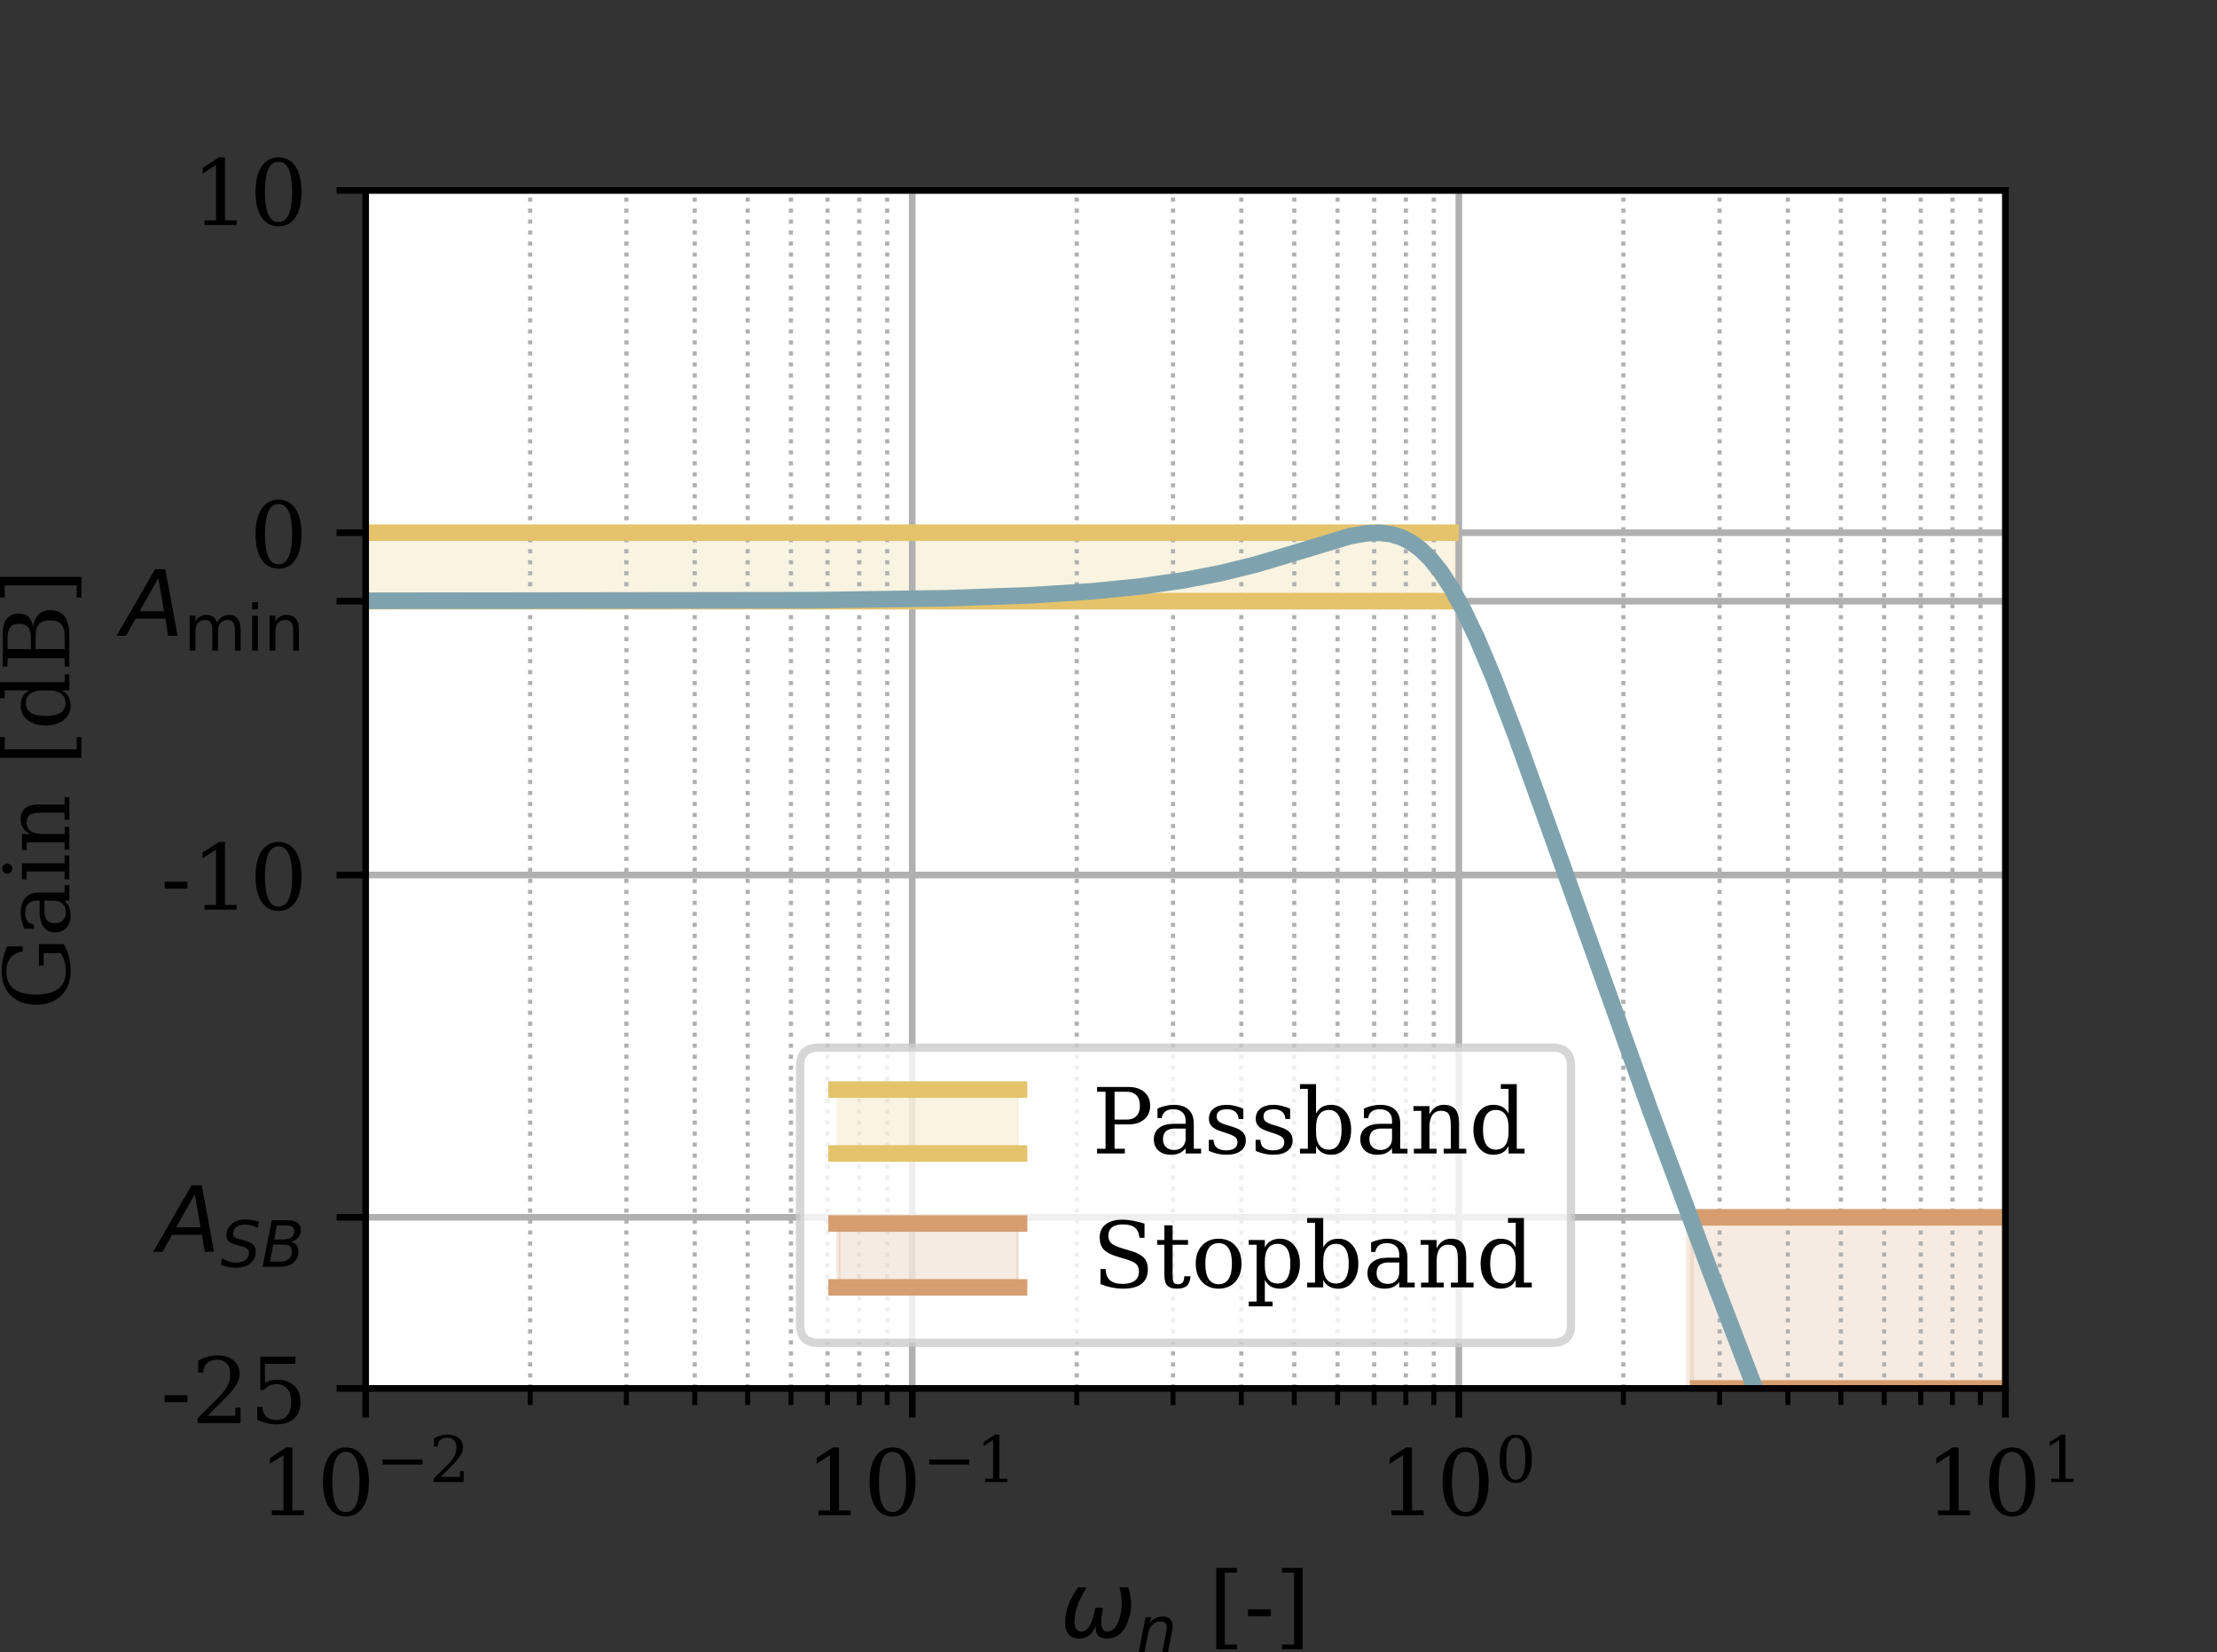 <?xml version="1.0" encoding="UTF-8" standalone="no"?>
<svg
   xmlns:dc="http://purl.org/dc/elements/1.1/"
   xmlns:cc="http://creativecommons.org/ns#"
   xmlns:rdf="http://www.w3.org/1999/02/22-rdf-syntax-ns#"
   xmlns:svg="http://www.w3.org/2000/svg"
   xmlns="http://www.w3.org/2000/svg"
   xmlns:xlink="http://www.w3.org/1999/xlink"
   xmlns:sodipodi="http://sodipodi.sourceforge.net/DTD/sodipodi-0.dtd"
   xmlns:inkscape="http://www.inkscape.org/namespaces/inkscape"
   inkscape:version="1.0 (4035a4fb49, 2020-05-01)"
   sodipodi:docname="lp_filter_2ord_cheby_bp.svg"
   id="svg609"
   width="267.314pt"
   viewBox="0 0 267.314 199.228"
   version="1.1"
   height="199.228pt">
  <rect x="0" y="0" width="267.314" height="199.228" fill="#333333" stroke="none"/>
  <sodipodi:namedview
     inkscape:current-layer="svg609"
     inkscape:window-maximized="1"
     inkscape:window-y="-8"
     inkscape:window-x="-8"
     inkscape:cy="135.10189"
     inkscape:cx="213.38865"
     inkscape:zoom="2.9839121"
     fit-margin-bottom="0"
     fit-margin-right="0"
     fit-margin-left="0"
     fit-margin-top="0"
     showgrid="false"
     id="namedview611"
     inkscape:window-height="1377"
     inkscape:window-width="2560"
     inkscape:pageshadow="2"
     inkscape:pageopacity="0"
     guidetolerance="10"
     gridtolerance="10"
     objecttolerance="10"
     borderopacity="1"
     bordercolor="#666666"
     pagecolor="#ffffff" />
  <defs
     id="defs6">
    <style
       id="style4"
       type="text/css">*{stroke-linecap:butt;stroke-linejoin:round;}</style>
    <clipPath
       id="pb7d8c29d0a-3">
      <rect
         height="144.461"
         width="197.717"
         x="31.89"
         y="22.961"
         id="rect604-9" />
    </clipPath>
    <clipPath
       id="pb7d8c29d0a-5">
      <rect
         height="144.461"
         width="197.717"
         x="31.89"
         y="22.961"
         id="rect604-95" />
    </clipPath>
  </defs>
  <path
     id="path8"
     style="fill:none"
     d="M 12.196,191.339 H 267.314 V 0 H 12.196 Z" />
  <g
     transform="translate(12.196)"
     id="patch_2">
    <path
       id="path11"
       style="fill:#ffffff"
       d="M 31.89,167.421 H 229.606 V 22.961 H 31.89 Z" />
  </g>
  <g
     transform="translate(12.196)"
     id="patch_3">
    <path
       id="path14"
       style="opacity:0.2;fill:#e5c36b;stroke:#e5c36b;stroke-linejoin:miter"
       d="M -65741.811,72.49 H 163.701 V 64.235 H -65741.811 Z"
       clip-path="url(#pb7d8c29d0a)" />
  </g>
  <g
     transform="translate(12.196)"
     id="patch_4">
    <path
       id="path17"
       style="opacity:0.2;fill:#d69e70;stroke:#d69e70;stroke-linejoin:miter"
       d="M 191.562,167.421 H 229.606 V 146.791 H 191.562 Z"
       clip-path="url(#pb7d8c29d0a)" />
  </g>
  <g
     transform="translate(12.196)"
     id="matplotlib.axis_1">
    <g
       id="xtick_1">
      <g
         id="line2d_1">
        <path
           id="path20"
           style="fill:none;stroke:#b0b0b0;stroke-width:0.8;stroke-linecap:square"
           d="M 31.89,167.421 V 22.961"
           clip-path="url(#pb7d8c29d0a)" />
      </g>
      <g
         id="line2d_2">
        <defs
           id="defs24">
          <path
             style="stroke:#000000;stroke-width:0.8"
             id="ma9f0e29d6e"
             d="M 0,0 V 3.5" />
        </defs>
        <g
           id="g28">
          <use
             height="100%"
             width="100%"
             id="use26"
             y="167.421"
             xlink:href="#ma9f0e29d6e"
             x="31.89"
             style="stroke:#000000;stroke-width:0.8" />
        </g>
      </g>
      <g
         id="text_1">
        <!-- $\mathdefault{10^{-2}}$ -->
        <g
           id="g45"
           transform="matrix(0.11,0,0,-0.11,19.02,182.78)">
          <defs
             id="defs35">
            <path
               id="DejaVuSerif-49"
               d="M 14.203,0 V 5.172 H 26.906 v 60.656 l -14.703,-9.531 v 6.406 L 29.984,74.219 H 36.719 V 5.172 H 49.422 V 0 Z" />
            <path
               id="DejaVuSerif-48"
               d="m 31.781,3.422 q 7.484,0 11.188,8.203 3.719,8.203 3.719,24.75 0,16.609 -3.719,24.812 -3.703,8.203 -11.188,8.203 -7.469,0 -11.188,-8.203 -3.703,-8.203 -3.703,-24.812 0,-16.547 3.703,-24.75 3.719,-8.203 11.188,-8.203 z m 0,-4.844 Q 19.922,-1.422 13.25,8.531 6.594,18.5 6.594,36.375 q 0,17.922 6.656,27.875 6.672,9.969 18.531,9.969 11.922,0 18.562,-9.969 6.641,-9.953 6.641,-27.875 0,-17.875 -6.641,-27.844 -6.641,-9.953 -18.562,-9.953 z" />
            <path
               id="DejaVuSerif-8722"
               d="M 10.594,35.297 H 73.188 v -7.906 H 10.594 Z" />
            <path
               id="DejaVuSerif-50"
               d="M 12.797,55.516 H 7.328 V 68.5 q 5.219,2.797 10.516,4.25 5.297,1.469 10.375,1.469 11.375,0 17.969,-5.516 6.594,-5.516 6.594,-14.984 0,-10.703 -14.938,-25.594 Q 36.672,27 36.078,26.422 L 17.672,8.016 H 48.094 V 17 H 53.812 V 0 H 6.781 v 5.328 l 22.125,22.062 q 7.328,7.328 10.453,13.453 3.125,6.125 3.125,12.875 0,7.359 -3.844,11.516 -3.828,4.156 -10.562,4.156 -6.984,0 -10.797,-3.469 -3.797,-3.469 -4.484,-10.406 z" />
          </defs>
          <use
             height="100%"
             width="100%"
             y="0"
             x="0"
             id="use37"
             xlink:href="#DejaVuSerif-49"
             transform="translate(0,0.713)" />
          <use
             height="100%"
             width="100%"
             y="0"
             x="0"
             id="use39"
             xlink:href="#DejaVuSerif-48"
             transform="translate(63.623,0.713)" />
          <use
             height="100%"
             width="100%"
             y="0"
             x="0"
             id="use41"
             xlink:href="#DejaVuSerif-8722"
             transform="matrix(0.7,0,0,0.7,128.154,37.047)" />
          <use
             height="100%"
             width="100%"
             y="0"
             x="0"
             id="use43"
             xlink:href="#DejaVuSerif-50"
             transform="matrix(0.7,0,0,0.7,186.807,37.047)" />
        </g>
      </g>
    </g>
    <g
       id="xtick_2">
      <g
         id="line2d_3">
        <path
           id="path49"
           style="fill:none;stroke:#b0b0b0;stroke-width:0.8;stroke-linecap:square"
           d="M 97.795,167.421 V 22.961"
           clip-path="url(#pb7d8c29d0a)" />
      </g>
      <g
         id="line2d_4">
        <g
           id="g54">
          <use
             height="100%"
             width="100%"
             id="use52"
             y="167.421"
             xlink:href="#ma9f0e29d6e"
             x="97.795"
             style="stroke:#000000;stroke-width:0.8" />
        </g>
      </g>
      <g
         id="text_2">
        <!-- $\mathdefault{10^{-1}}$ -->
        <g
           id="g65"
           transform="matrix(0.11,0,0,-0.11,84.925,182.78)">
          <use
             height="100%"
             width="100%"
             y="0"
             x="0"
             id="use57"
             xlink:href="#DejaVuSerif-49"
             transform="translate(0,0.713)" />
          <use
             height="100%"
             width="100%"
             y="0"
             x="0"
             id="use59"
             xlink:href="#DejaVuSerif-48"
             transform="translate(63.623,0.713)" />
          <use
             height="100%"
             width="100%"
             y="0"
             x="0"
             id="use61"
             xlink:href="#DejaVuSerif-8722"
             transform="matrix(0.7,0,0,0.7,128.154,37.047)" />
          <use
             height="100%"
             width="100%"
             y="0"
             x="0"
             id="use63"
             xlink:href="#DejaVuSerif-49"
             transform="matrix(0.7,0,0,0.7,186.807,37.047)" />
        </g>
      </g>
    </g>
    <g
       id="xtick_3">
      <g
         id="line2d_5">
        <path
           id="path69"
           style="fill:none;stroke:#b0b0b0;stroke-width:0.8;stroke-linecap:square"
           d="M 163.701,167.421 V 22.961"
           clip-path="url(#pb7d8c29d0a)" />
      </g>
      <g
         id="line2d_6">
        <g
           id="g74">
          <use
             height="100%"
             width="100%"
             id="use72"
             y="167.421"
             xlink:href="#ma9f0e29d6e"
             x="163.701"
             style="stroke:#000000;stroke-width:0.8" />
        </g>
      </g>
      <g
         id="text_3">
        <!-- $\mathdefault{10^{0}}$ -->
        <g
           id="g83"
           transform="matrix(0.11,0,0,-0.11,154.021,182.78)">
          <use
             height="100%"
             width="100%"
             y="0"
             x="0"
             id="use77"
             xlink:href="#DejaVuSerif-49"
             transform="translate(0,0.713)" />
          <use
             height="100%"
             width="100%"
             y="0"
             x="0"
             id="use79"
             xlink:href="#DejaVuSerif-48"
             transform="translate(63.623,0.713)" />
          <use
             height="100%"
             width="100%"
             y="0"
             x="0"
             id="use81"
             xlink:href="#DejaVuSerif-48"
             transform="matrix(0.7,0,0,0.7,128.154,37.047)" />
        </g>
      </g>
    </g>
    <g
       id="xtick_4">
      <g
         id="line2d_7">
        <path
           id="path87"
           style="fill:none;stroke:#b0b0b0;stroke-width:0.8;stroke-linecap:square"
           d="M 229.606,167.421 V 22.961"
           clip-path="url(#pb7d8c29d0a)" />
      </g>
      <g
         id="line2d_8">
        <g
           id="g92">
          <use
             height="100%"
             width="100%"
             id="use90"
             y="167.421"
             xlink:href="#ma9f0e29d6e"
             x="229.606"
             style="stroke:#000000;stroke-width:0.8" />
        </g>
      </g>
      <g
         id="text_4">
        <!-- $\mathdefault{10^{1}}$ -->
        <g
           id="g101"
           transform="matrix(0.11,0,0,-0.11,219.926,182.78)">
          <use
             height="100%"
             width="100%"
             y="0"
             x="0"
             id="use95"
             xlink:href="#DejaVuSerif-49"
             transform="translate(0,0.713)" />
          <use
             height="100%"
             width="100%"
             y="0"
             x="0"
             id="use97"
             xlink:href="#DejaVuSerif-48"
             transform="translate(63.623,0.713)" />
          <use
             height="100%"
             width="100%"
             y="0"
             x="0"
             id="use99"
             xlink:href="#DejaVuSerif-49"
             transform="matrix(0.7,0,0,0.7,128.154,37.047)" />
        </g>
      </g>
    </g>
    <g
       id="xtick_5">
      <g
         id="line2d_9">
        <path
           id="path105"
           style="fill:none;stroke:#b0b0b0;stroke-width:0.5;stroke-dasharray:0.5, 0.825;stroke-dashoffset:0"
           d="M 51.729,167.421 V 22.961"
           clip-path="url(#pb7d8c29d0a)" />
      </g>
      <g
         id="line2d_10">
        <defs
           id="defs109">
          <path
             style="stroke:#000000;stroke-width:0.6"
             id="mb8c684e6d5"
             d="M 0,0 V 2" />
        </defs>
        <g
           id="g113">
          <use
             height="100%"
             width="100%"
             id="use111"
             y="167.421"
             xlink:href="#mb8c684e6d5"
             x="51.729"
             style="stroke:#000000;stroke-width:0.6" />
        </g>
      </g>
    </g>
    <g
       id="xtick_6">
      <g
         id="line2d_11">
        <path
           id="path117"
           style="fill:none;stroke:#b0b0b0;stroke-width:0.5;stroke-dasharray:0.5, 0.825;stroke-dashoffset:0"
           d="M 63.335,167.421 V 22.961"
           clip-path="url(#pb7d8c29d0a)" />
      </g>
      <g
         id="line2d_12">
        <g
           id="g122">
          <use
             height="100%"
             width="100%"
             id="use120"
             y="167.421"
             xlink:href="#mb8c684e6d5"
             x="63.335"
             style="stroke:#000000;stroke-width:0.6" />
        </g>
      </g>
    </g>
    <g
       id="xtick_7">
      <g
         id="line2d_13">
        <path
           id="path126"
           style="fill:none;stroke:#b0b0b0;stroke-width:0.5;stroke-dasharray:0.5, 0.825;stroke-dashoffset:0"
           d="M 71.569,167.421 V 22.961"
           clip-path="url(#pb7d8c29d0a)" />
      </g>
      <g
         id="line2d_14">
        <g
           id="g131">
          <use
             height="100%"
             width="100%"
             id="use129"
             y="167.421"
             xlink:href="#mb8c684e6d5"
             x="71.569"
             style="stroke:#000000;stroke-width:0.6" />
        </g>
      </g>
    </g>
    <g
       id="xtick_8">
      <g
         id="line2d_15">
        <path
           id="path135"
           style="fill:none;stroke:#b0b0b0;stroke-width:0.5;stroke-dasharray:0.5, 0.825;stroke-dashoffset:0"
           d="M 77.956,167.421 V 22.961"
           clip-path="url(#pb7d8c29d0a)" />
      </g>
      <g
         id="line2d_16">
        <g
           id="g140">
          <use
             height="100%"
             width="100%"
             id="use138"
             y="167.421"
             xlink:href="#mb8c684e6d5"
             x="77.956"
             style="stroke:#000000;stroke-width:0.6" />
        </g>
      </g>
    </g>
    <g
       id="xtick_9">
      <g
         id="line2d_17">
        <path
           id="path144"
           style="fill:none;stroke:#b0b0b0;stroke-width:0.5;stroke-dasharray:0.5, 0.825;stroke-dashoffset:0"
           d="M 83.174,167.421 V 22.961"
           clip-path="url(#pb7d8c29d0a)" />
      </g>
      <g
         id="line2d_18">
        <g
           id="g149">
          <use
             height="100%"
             width="100%"
             id="use147"
             y="167.421"
             xlink:href="#mb8c684e6d5"
             x="83.174"
             style="stroke:#000000;stroke-width:0.6" />
        </g>
      </g>
    </g>
    <g
       id="xtick_10">
      <g
         id="line2d_19">
        <path
           id="path153"
           style="fill:none;stroke:#b0b0b0;stroke-width:0.5;stroke-dasharray:0.5, 0.825;stroke-dashoffset:0"
           d="M 87.586,167.421 V 22.961"
           clip-path="url(#pb7d8c29d0a)" />
      </g>
      <g
         id="line2d_20">
        <g
           id="g158">
          <use
             height="100%"
             width="100%"
             id="use156"
             y="167.421"
             xlink:href="#mb8c684e6d5"
             x="87.586"
             style="stroke:#000000;stroke-width:0.6" />
        </g>
      </g>
    </g>
    <g
       id="xtick_11">
      <g
         id="line2d_21">
        <path
           id="path162"
           style="fill:none;stroke:#b0b0b0;stroke-width:0.5;stroke-dasharray:0.5, 0.825;stroke-dashoffset:0"
           d="M 91.408,167.421 V 22.961"
           clip-path="url(#pb7d8c29d0a)" />
      </g>
      <g
         id="line2d_22">
        <g
           id="g167">
          <use
             height="100%"
             width="100%"
             id="use165"
             y="167.421"
             xlink:href="#mb8c684e6d5"
             x="91.408"
             style="stroke:#000000;stroke-width:0.6" />
        </g>
      </g>
    </g>
    <g
       id="xtick_12">
      <g
         id="line2d_23">
        <path
           id="path171"
           style="fill:none;stroke:#b0b0b0;stroke-width:0.5;stroke-dasharray:0.5, 0.825;stroke-dashoffset:0"
           d="M 94.78,167.421 V 22.961"
           clip-path="url(#pb7d8c29d0a)" />
      </g>
      <g
         id="line2d_24">
        <g
           id="g176">
          <use
             height="100%"
             width="100%"
             id="use174"
             y="167.421"
             xlink:href="#mb8c684e6d5"
             x="94.78"
             style="stroke:#000000;stroke-width:0.6" />
        </g>
      </g>
    </g>
    <g
       id="xtick_13">
      <g
         id="line2d_25">
        <path
           id="path180"
           style="fill:none;stroke:#b0b0b0;stroke-width:0.5;stroke-dasharray:0.5, 0.825;stroke-dashoffset:0"
           d="M 117.635,167.421 V 22.961"
           clip-path="url(#pb7d8c29d0a)" />
      </g>
      <g
         id="line2d_26">
        <g
           id="g185">
          <use
             height="100%"
             width="100%"
             id="use183"
             y="167.421"
             xlink:href="#mb8c684e6d5"
             x="117.635"
             style="stroke:#000000;stroke-width:0.6" />
        </g>
      </g>
    </g>
    <g
       id="xtick_14">
      <g
         id="line2d_27">
        <path
           id="path189"
           style="fill:none;stroke:#b0b0b0;stroke-width:0.5;stroke-dasharray:0.5, 0.825;stroke-dashoffset:0"
           d="M 129.24,167.421 V 22.961"
           clip-path="url(#pb7d8c29d0a)" />
      </g>
      <g
         id="line2d_28">
        <g
           id="g194">
          <use
             height="100%"
             width="100%"
             id="use192"
             y="167.421"
             xlink:href="#mb8c684e6d5"
             x="129.24"
             style="stroke:#000000;stroke-width:0.6" />
        </g>
      </g>
    </g>
    <g
       id="xtick_15">
      <g
         id="line2d_29">
        <path
           id="path198"
           style="fill:none;stroke:#b0b0b0;stroke-width:0.5;stroke-dasharray:0.5, 0.825;stroke-dashoffset:0"
           d="M 137.474,167.421 V 22.961"
           clip-path="url(#pb7d8c29d0a)" />
      </g>
      <g
         id="line2d_30">
        <g
           id="g203">
          <use
             height="100%"
             width="100%"
             id="use201"
             y="167.421"
             xlink:href="#mb8c684e6d5"
             x="137.474"
             style="stroke:#000000;stroke-width:0.6" />
        </g>
      </g>
    </g>
    <g
       id="xtick_16">
      <g
         id="line2d_31">
        <path
           id="path207"
           style="fill:none;stroke:#b0b0b0;stroke-width:0.5;stroke-dasharray:0.5, 0.825;stroke-dashoffset:0"
           d="M 143.861,167.421 V 22.961"
           clip-path="url(#pb7d8c29d0a)" />
      </g>
      <g
         id="line2d_32">
        <g
           id="g212">
          <use
             height="100%"
             width="100%"
             id="use210"
             y="167.421"
             xlink:href="#mb8c684e6d5"
             x="143.861"
             style="stroke:#000000;stroke-width:0.6" />
        </g>
      </g>
    </g>
    <g
       id="xtick_17">
      <g
         id="line2d_33">
        <path
           id="path216"
           style="fill:none;stroke:#b0b0b0;stroke-width:0.5;stroke-dasharray:0.5, 0.825;stroke-dashoffset:0"
           d="M 149.08,167.421 V 22.961"
           clip-path="url(#pb7d8c29d0a)" />
      </g>
      <g
         id="line2d_34">
        <g
           id="g221">
          <use
             height="100%"
             width="100%"
             id="use219"
             y="167.421"
             xlink:href="#mb8c684e6d5"
             x="149.08"
             style="stroke:#000000;stroke-width:0.6" />
        </g>
      </g>
    </g>
    <g
       id="xtick_18">
      <g
         id="line2d_35">
        <path
           id="path225"
           style="fill:none;stroke:#b0b0b0;stroke-width:0.5;stroke-dasharray:0.5, 0.825;stroke-dashoffset:0"
           d="M 153.492,167.421 V 22.961"
           clip-path="url(#pb7d8c29d0a)" />
      </g>
      <g
         id="line2d_36">
        <g
           id="g230">
          <use
             height="100%"
             width="100%"
             id="use228"
             y="167.421"
             xlink:href="#mb8c684e6d5"
             x="153.492"
             style="stroke:#000000;stroke-width:0.6" />
        </g>
      </g>
    </g>
    <g
       id="xtick_19">
      <g
         id="line2d_37">
        <path
           id="path234"
           style="fill:none;stroke:#b0b0b0;stroke-width:0.5;stroke-dasharray:0.5, 0.825;stroke-dashoffset:0"
           d="M 157.314,167.421 V 22.961"
           clip-path="url(#pb7d8c29d0a)" />
      </g>
      <g
         id="line2d_38">
        <g
           id="g239">
          <use
             height="100%"
             width="100%"
             id="use237"
             y="167.421"
             xlink:href="#mb8c684e6d5"
             x="157.314"
             style="stroke:#000000;stroke-width:0.6" />
        </g>
      </g>
    </g>
    <g
       id="xtick_20">
      <g
         id="line2d_39">
        <path
           id="path243"
           style="fill:none;stroke:#b0b0b0;stroke-width:0.5;stroke-dasharray:0.5, 0.825;stroke-dashoffset:0"
           d="M 160.685,167.421 V 22.961"
           clip-path="url(#pb7d8c29d0a)" />
      </g>
      <g
         id="line2d_40">
        <g
           id="g248">
          <use
             height="100%"
             width="100%"
             id="use246"
             y="167.421"
             xlink:href="#mb8c684e6d5"
             x="160.685"
             style="stroke:#000000;stroke-width:0.6" />
        </g>
      </g>
    </g>
    <g
       id="xtick_21">
      <g
         id="line2d_41">
        <path
           id="path252"
           style="fill:none;stroke:#b0b0b0;stroke-width:0.5;stroke-dasharray:0.5, 0.825;stroke-dashoffset:0"
           d="M 183.54,167.421 V 22.961"
           clip-path="url(#pb7d8c29d0a)" />
      </g>
      <g
         id="line2d_42">
        <g
           id="g257">
          <use
             height="100%"
             width="100%"
             id="use255"
             y="167.421"
             xlink:href="#mb8c684e6d5"
             x="183.54"
             style="stroke:#000000;stroke-width:0.6" />
        </g>
      </g>
    </g>
    <g
       id="xtick_22">
      <g
         id="line2d_43">
        <path
           id="path261"
           style="fill:none;stroke:#b0b0b0;stroke-width:0.5;stroke-dasharray:0.5, 0.825;stroke-dashoffset:0"
           d="M 195.146,167.421 V 22.961"
           clip-path="url(#pb7d8c29d0a)" />
      </g>
      <g
         id="line2d_44">
        <g
           id="g266">
          <use
             height="100%"
             width="100%"
             id="use264"
             y="167.421"
             xlink:href="#mb8c684e6d5"
             x="195.146"
             style="stroke:#000000;stroke-width:0.6" />
        </g>
      </g>
    </g>
    <g
       id="xtick_23">
      <g
         id="line2d_45">
        <path
           id="path270"
           style="fill:none;stroke:#b0b0b0;stroke-width:0.5;stroke-dasharray:0.5, 0.825;stroke-dashoffset:0"
           d="M 203.38,167.421 V 22.961"
           clip-path="url(#pb7d8c29d0a)" />
      </g>
      <g
         id="line2d_46">
        <g
           id="g275">
          <use
             height="100%"
             width="100%"
             id="use273"
             y="167.421"
             xlink:href="#mb8c684e6d5"
             x="203.38"
             style="stroke:#000000;stroke-width:0.6" />
        </g>
      </g>
    </g>
    <g
       id="xtick_24">
      <g
         id="line2d_47">
        <path
           id="path279"
           style="fill:none;stroke:#b0b0b0;stroke-width:0.5;stroke-dasharray:0.5, 0.825;stroke-dashoffset:0"
           d="M 209.767,167.421 V 22.961"
           clip-path="url(#pb7d8c29d0a)" />
      </g>
      <g
         id="line2d_48">
        <g
           id="g284">
          <use
             height="100%"
             width="100%"
             id="use282"
             y="167.421"
             xlink:href="#mb8c684e6d5"
             x="209.767"
             style="stroke:#000000;stroke-width:0.6" />
        </g>
      </g>
    </g>
    <g
       id="xtick_25">
      <g
         id="line2d_49">
        <path
           id="path288"
           style="fill:none;stroke:#b0b0b0;stroke-width:0.5;stroke-dasharray:0.5, 0.825;stroke-dashoffset:0"
           d="M 214.985,167.421 V 22.961"
           clip-path="url(#pb7d8c29d0a)" />
      </g>
      <g
         id="line2d_50">
        <g
           id="g293">
          <use
             height="100%"
             width="100%"
             id="use291"
             y="167.421"
             xlink:href="#mb8c684e6d5"
             x="214.985"
             style="stroke:#000000;stroke-width:0.6" />
        </g>
      </g>
    </g>
    <g
       id="xtick_26">
      <g
         id="line2d_51">
        <path
           id="path297"
           style="fill:none;stroke:#b0b0b0;stroke-width:0.5;stroke-dasharray:0.5, 0.825;stroke-dashoffset:0"
           d="M 219.397,167.421 V 22.961"
           clip-path="url(#pb7d8c29d0a)" />
      </g>
      <g
         id="line2d_52">
        <g
           id="g302">
          <use
             height="100%"
             width="100%"
             id="use300"
             y="167.421"
             xlink:href="#mb8c684e6d5"
             x="219.397"
             style="stroke:#000000;stroke-width:0.6" />
        </g>
      </g>
    </g>
    <g
       id="xtick_27">
      <g
         id="line2d_53">
        <path
           id="path306"
           style="fill:none;stroke:#b0b0b0;stroke-width:0.5;stroke-dasharray:0.5, 0.825;stroke-dashoffset:0"
           d="M 223.219,167.421 V 22.961"
           clip-path="url(#pb7d8c29d0a)" />
      </g>
      <g
         id="line2d_54">
        <g
           id="g311">
          <use
             height="100%"
             width="100%"
             id="use309"
             y="167.421"
             xlink:href="#mb8c684e6d5"
             x="223.219"
             style="stroke:#000000;stroke-width:0.6" />
        </g>
      </g>
    </g>
    <g
       id="xtick_28">
      <g
         id="line2d_55">
        <path
           id="path315"
           style="fill:none;stroke:#b0b0b0;stroke-width:0.5;stroke-dasharray:0.5, 0.825;stroke-dashoffset:0"
           d="M 226.591,167.421 V 22.961"
           clip-path="url(#pb7d8c29d0a)" />
      </g>
      <g
         id="line2d_56">
        <g
           id="g320">
          <use
             height="100%"
             width="100%"
             id="use318"
             y="167.421"
             xlink:href="#mb8c684e6d5"
             x="226.591"
             style="stroke:#000000;stroke-width:0.6" />
        </g>
      </g>
    </g>
    <g
       id="text_5">
      <!-- $\omega_n$ [-] -->
      <g
         id="g344"
         transform="matrix(0.11,0,0,-0.11,115.623,197.425)">
        <defs
           id="defs330">
          <path
             id="DejaVuSans-Oblique-969"
             d="M 21.391,-1.422 Q 1.125,-1.422 6.781,27.594 8.984,39.062 19.625,54.688 h 9.672 Q 19.234,39.062 17,27.344 12.797,6.203 23.734,6.203 q 10.109,0 14.984,26.266 h 8.297 Q 41.703,6.062 51.812,6.203 q 10.891,0.094 14.984,21.141 2.25,11.719 -1.656,27.344 H 74.812 Q 79.297,39.062 77.094,27.594 71.531,-1.469 51.219,-1.422 37.938,-1.375 39.109,13.188 34.281,-1.422 21.391,-1.422 Z" />
          <path
             id="DejaVuSans-Oblique-110"
             d="M 55.719,33.016 49.312,0 h -9.031 l 6.406,32.672 q 0.438,2.297 0.672,4.047 0.25,1.766 0.25,2.781 0,4.109 -2.594,6.391 Q 42.438,48.188 37.797,48.188 30.562,48.188 25.344,43.375 20.125,38.578 18.5,30.328 L 12.5,0 H 3.516 l 10.594,54.688 h 8.984 l -1.797,-8.594 q 3.75,4.734 9.016,7.312 Q 35.594,56 41.406,56 q 7.234,0 11.203,-3.906 3.984,-3.906 3.984,-10.984 0,-1.75 -0.219,-3.75 -0.219,-2 -0.656,-4.344 z" />
          <path
             d=""
             id="DejaVuSerif-32" />
          <path
             id="DejaVuSerif-91"
             d="m 8.594,75.984 h 22.703 v -5.188 h -13.375 v -78.812 h 13.375 V -13.188 H 8.594 Z" />
          <path
             id="DejaVuSerif-45"
             d="m 4.391,30.609 h 25 V 23 h -25 z" />
          <path
             id="DejaVuSerif-93"
             d="M 30.422,75.984 V -13.188 H 7.719 v 5.172 h 13.375 v 78.812 h -13.375 v 5.188 z" />
        </defs>
        <use
           height="100%"
           width="100%"
           y="0"
           x="0"
           id="use332"
           xlink:href="#DejaVuSans-Oblique-969"
           transform="translate(0,0.016)" />
        <use
           height="100%"
           width="100%"
           y="0"
           x="0"
           id="use334"
           xlink:href="#DejaVuSans-Oblique-110"
           transform="matrix(0.7,0,0,0.7,83.74,-16.391)" />
        <use
           height="100%"
           width="100%"
           y="0"
           x="0"
           id="use336"
           xlink:href="#DejaVuSerif-32"
           transform="translate(130.84,0.016)" />
        <use
           height="100%"
           width="100%"
           y="0"
           x="0"
           id="use338"
           xlink:href="#DejaVuSerif-91"
           transform="translate(162.627,0.016)" />
        <use
           height="100%"
           width="100%"
           y="0"
           x="0"
           id="use340"
           xlink:href="#DejaVuSerif-45"
           transform="translate(201.641,0.016)" />
        <use
           height="100%"
           width="100%"
           y="0"
           x="0"
           id="use342"
           xlink:href="#DejaVuSerif-93"
           transform="translate(235.43,0.016)" />
      </g>
    </g>
  </g>
  <g
     transform="translate(12.196)"
     id="matplotlib.axis_2">
    <g
       id="ytick_1">
      <g
         id="line2d_57">
        <path
           id="path348"
           style="fill:none;stroke:#b0b0b0;stroke-width:0.8;stroke-linecap:square"
           d="M 31.89,167.421 H 229.606"
           clip-path="url(#pb7d8c29d0a)" />
      </g>
      <g
         id="line2d_58">
        <defs
           id="defs352">
          <path
             style="stroke:#000000;stroke-width:0.8"
             id="m81a91c4dee"
             d="M 0,0 H -3.5" />
        </defs>
        <g
           id="g356">
          <use
             height="100%"
             width="100%"
             id="use354"
             y="167.421"
             xlink:href="#m81a91c4dee"
             x="31.89"
             style="stroke:#000000;stroke-width:0.8" />
        </g>
      </g>
      <g
         id="text_6">
        <!-- -25 -->
        <g
           id="g368"
           transform="matrix(0.11,0,0,-0.11,7.175,171.6)">
          <defs
             id="defs360">
            <path
               id="DejaVuSerif-53"
               d="M 50.297,72.906 V 64.891 H 16.891 V 44 q 2.547,1.75 5.938,2.625 3.391,0.891 7.594,0.891 11.812,0 18.641,-6.547 6.844,-6.547 6.844,-17.875 0,-11.562 -6.906,-18.047 -6.906,-6.469 -19.406,-6.469 -5.031,0 -10.312,1.234 Q 14.016,1.031 8.5,3.516 v 14.156 h 5.516 q 0.438,-6.922 4.406,-10.594 3.984,-3.656 11.172,-3.656 7.719,0 11.859,5.078 4.156,5.078 4.156,14.594 0,9.469 -4.125,14.516 -4.125,5.062 -11.891,5.062 -4.391,0 -7.75,-1.562 Q 18.5,39.547 15.922,36.281 H 11.719 v 36.625 z" />
          </defs>
          <use
             height="100%"
             width="100%"
             y="0"
             x="0"
             id="use362"
             xlink:href="#DejaVuSerif-45" />
          <use
             height="100%"
             width="100%"
             y="0"
             id="use364"
             xlink:href="#DejaVuSerif-50"
             x="33.789" />
          <use
             height="100%"
             width="100%"
             y="0"
             id="use366"
             xlink:href="#DejaVuSerif-53"
             x="97.412" />
        </g>
      </g>
    </g>
    <g
       id="ytick_2">
      <g
         id="line2d_59">
        <path
           id="path372"
           style="fill:none;stroke:#b0b0b0;stroke-width:0.8;stroke-linecap:square"
           d="M 31.89,146.784 H 229.606"
           clip-path="url(#pb7d8c29d0a)" />
      </g>
      <g
         id="line2d_60">
        <g
           id="g377">
          <use
             height="100%"
             width="100%"
             id="use375"
             y="146.784"
             xlink:href="#m81a91c4dee"
             x="31.89"
             style="stroke:#000000;stroke-width:0.8" />
        </g>
      </g>
      <g
         id="text_7">
        <!-- $A_{SB}$ -->
        <g
           id="g391"
           transform="matrix(0.11,0,0,-0.11,6.85,150.963)">
          <defs
             id="defs383">
            <path
               id="DejaVuSans-Oblique-65"
               d="M 36.812,72.906 H 48 L 61.531,0 H 51.219 L 48.188,18.703 H 15.375 L 5.078,0 H -5.328 Z M 40.375,63.188 19.922,26.906 H 46.688 Z" />
            <path
               id="DejaVuSans-Oblique-83"
               d="m 60.297,70.516 -1.891,-9.625 q -4.938,2.641 -9.797,3.984 -4.859,1.344 -9.406,1.344 -8.828,0 -14.062,-3.859 Q 19.922,58.5 19.922,52.094 q 0,-3.516 1.922,-5.391 1.938,-1.875 9.938,-4.031 l 5.922,-1.453 q 10,-2.594 13.906,-6.578 3.906,-3.969 3.906,-11.156 0,-11.031 -8.672,-17.969 -8.656,-6.938 -22.812,-6.938 -5.812,0 -11.672,1.156 Q 6.5,0.875 0.594,3.219 l 2,10.156 Q 8.016,10.016 13.453,8.297 18.891,6.594 24.312,6.594 q 9.234,0 14.797,4.094 5.562,4.109 5.562,10.703 0,4.391 -2.219,6.656 -2.219,2.281 -9.547,4.125 L 27,33.688 q -10.109,2.641 -13.797,6.078 -3.688,3.453 -3.688,9.656 0,10.875 8.375,17.828 8.375,6.969 21.812,6.969 5.219,0 10.344,-0.938 5.125,-0.922 10.25,-2.766 z" />
            <path
               id="DejaVuSans-Oblique-66"
               d="M 16.891,72.906 H 42.094 q 10.25,0 15.328,-3.812 Q 62.5,65.281 62.5,57.625 62.5,50.594 58.125,45.484 53.766,40.375 46.688,39.312 q 6.047,-1.375 9.078,-5.234 3.031,-3.859 3.031,-10.297 0,-10.984 -8.141,-17.391 Q 42.531,0 28.422,0 H 2.688 Z M 19.281,34.812 14.109,8.109 h 15.875 q 8.938,0 13.766,4.094 4.828,4.109 4.828,11.578 0,5.766 -3.203,8.391 Q 42.188,34.812 35.109,34.812 Z m 5.812,29.984 -4.297,-21.969 H 35.5 q 7.859,0 12.281,3.406 4.422,3.422 4.422,9.484 0,4.734 -2.984,6.906 -2.984,2.172 -9.516,2.172 z" />
          </defs>
          <use
             height="100%"
             width="100%"
             y="0"
             x="0"
             id="use385"
             xlink:href="#DejaVuSans-Oblique-65"
             transform="translate(0,0.094)" />
          <use
             height="100%"
             width="100%"
             y="0"
             x="0"
             id="use387"
             xlink:href="#DejaVuSans-Oblique-83"
             transform="matrix(0.7,0,0,0.7,68.408,-16.312)" />
          <use
             height="100%"
             width="100%"
             y="0"
             x="0"
             id="use389"
             xlink:href="#DejaVuSans-Oblique-66"
             transform="matrix(0.7,0,0,0.7,112.842,-16.312)" />
        </g>
      </g>
    </g>
    <g
       id="ytick_3">
      <g
         id="line2d_61">
        <path
           id="path395"
           style="fill:none;stroke:#b0b0b0;stroke-width:0.8;stroke-linecap:square"
           d="M 31.89,105.51 H 229.606"
           clip-path="url(#pb7d8c29d0a)" />
      </g>
      <g
         id="line2d_62">
        <g
           id="g400">
          <use
             height="100%"
             width="100%"
             id="use398"
             y="105.51"
             xlink:href="#m81a91c4dee"
             x="31.89"
             style="stroke:#000000;stroke-width:0.8" />
        </g>
      </g>
      <g
         id="text_8">
        <!-- -10 -->
        <g
           id="g409"
           transform="matrix(0.11,0,0,-0.11,7.175,109.689)">
          <use
             height="100%"
             width="100%"
             y="0"
             x="0"
             id="use403"
             xlink:href="#DejaVuSerif-45" />
          <use
             height="100%"
             width="100%"
             y="0"
             id="use405"
             xlink:href="#DejaVuSerif-49"
             x="33.789" />
          <use
             height="100%"
             width="100%"
             y="0"
             id="use407"
             xlink:href="#DejaVuSerif-48"
             x="97.412" />
        </g>
      </g>
    </g>
    <g
       id="ytick_4">
      <g
         id="line2d_63">
        <path
           id="path413"
           style="fill:none;stroke:#b0b0b0;stroke-width:0.8;stroke-linecap:square"
           d="M 31.89,64.235 H 229.606"
           clip-path="url(#pb7d8c29d0a)" />
      </g>
      <g
         id="line2d_64">
        <g
           id="g418">
          <use
             height="100%"
             width="100%"
             id="use416"
             y="64.235"
             xlink:href="#m81a91c4dee"
             x="31.89"
             style="stroke:#000000;stroke-width:0.8" />
        </g>
      </g>
      <g
         id="text_9">
        <!-- 0 -->
        <g
           id="g423"
           transform="matrix(0.11,0,0,-0.11,17.891,68.414)">
          <use
             height="100%"
             width="100%"
             y="0"
             x="0"
             id="use421"
             xlink:href="#DejaVuSerif-48" />
        </g>
      </g>
    </g>
    <g
       id="ytick_5">
      <g
         id="line2d_65">
        <path
           id="path427"
           style="fill:none;stroke:#b0b0b0;stroke-width:0.8;stroke-linecap:square"
           d="M 31.89,22.961 H 229.606"
           clip-path="url(#pb7d8c29d0a)" />
      </g>
      <g
         id="line2d_66">
        <g
           id="g432">
          <use
             height="100%"
             width="100%"
             id="use430"
             y="22.961"
             xlink:href="#m81a91c4dee"
             x="31.89"
             style="stroke:#000000;stroke-width:0.8" />
        </g>
      </g>
      <g
         id="text_10">
        <!-- 10 -->
        <g
           id="g439"
           transform="matrix(0.11,0,0,-0.11,10.892,27.14)">
          <use
             height="100%"
             width="100%"
             y="0"
             x="0"
             id="use435"
             xlink:href="#DejaVuSerif-49" />
          <use
             height="100%"
             width="100%"
             y="0"
             id="use437"
             xlink:href="#DejaVuSerif-48"
             x="63.623" />
        </g>
      </g>
    </g>
    <g
       id="ytick_6">
      <g
         id="line2d_67">
        <path
           id="path443"
           style="fill:none;stroke:#b0b0b0;stroke-width:0.8;stroke-linecap:square"
           d="M 31.89,72.49 H 229.606"
           clip-path="url(#pb7d8c29d0a)" />
      </g>
      <g
         id="line2d_68">
        <g
           id="g448">
          <use
             height="100%"
             width="100%"
             id="use446"
             y="72.49"
             xlink:href="#m81a91c4dee"
             x="31.89"
             style="stroke:#000000;stroke-width:0.8" />
        </g>
      </g>
      <g
         id="text_11">
        <!-- $A_{\min}$ -->
        <g
           id="g464"
           transform="matrix(0.11,0,0,-0.11,2.45,76.669)">
          <defs
             id="defs454">
            <path
               id="DejaVuSans-109"
               d="M 52,44.188 Q 55.375,50.25 60.062,53.125 64.75,56 71.094,56 q 8.547,0 13.188,-5.984 4.641,-5.969 4.641,-17 V 0 h -9.031 v 32.719 q 0,7.859 -2.797,11.656 -2.781,3.812 -8.484,3.812 -6.984,0 -11.047,-4.641 -4.047,-4.625 -4.047,-12.641 V 0 h -9.031 v 32.719 q 0,7.906 -2.781,11.688 -2.781,3.781 -8.594,3.781 -6.891,0 -10.953,-4.656 -4.047,-4.656 -4.047,-12.625 V 0 h -9.031 v 54.688 h 9.031 v -8.5 q 3.078,5.031 7.375,7.422 Q 29.781,56 35.688,56 41.656,56 45.828,52.969 50,49.953 52,44.188 Z" />
            <path
               id="DejaVuSans-105"
               d="M 9.422,54.688 H 18.406 V 0 H 9.422 Z m 0,21.297 H 18.406 V 64.594 H 9.422 Z" />
            <path
               id="DejaVuSans-110"
               d="M 54.891,33.016 V 0 H 45.906 v 32.719 q 0,7.766 -3.031,11.609 -3.031,3.859 -9.078,3.859 -7.281,0 -11.484,-4.641 -4.203,-4.625 -4.203,-12.641 V 0 h -9.031 v 54.688 h 9.031 v -8.5 q 3.234,4.938 7.594,7.375 4.375,2.438 10.094,2.438 9.422,0 14.25,-5.828 4.844,-5.828 4.844,-17.156 z" />
          </defs>
          <use
             height="100%"
             width="100%"
             y="0"
             x="0"
             id="use456"
             xlink:href="#DejaVuSans-Oblique-65"
             transform="translate(0,0.094)" />
          <use
             height="100%"
             width="100%"
             y="0"
             x="0"
             id="use458"
             xlink:href="#DejaVuSans-109"
             transform="matrix(0.7,0,0,0.7,68.408,-16.312)" />
          <use
             height="100%"
             width="100%"
             y="0"
             x="0"
             id="use460"
             xlink:href="#DejaVuSans-105"
             transform="matrix(0.7,0,0,0.7,136.597,-16.312)" />
          <use
             height="100%"
             width="100%"
             y="0"
             x="0"
             id="use462"
             xlink:href="#DejaVuSans-110"
             transform="matrix(0.7,0,0,0.7,156.045,-16.312)" />
        </g>
      </g>
    </g>
    <g
       id="text_12">
      <!-- Gain [dB] -->
      <g
         id="g494"
         transform="matrix(0,-0.11,-0.11,0,-3.838,121.768)">
        <defs
           id="defs474">
          <path
             id="DejaVuSerif-71"
             d="m 64.016,51.125 q -1.703,9.125 -7.125,13.5 Q 51.469,69 41.797,69 29.203,69 23,60.891 16.797,52.781 16.797,36.375 q 0,-16.062 6.391,-24.312 6.406,-8.25 18.812,-8.25 5.516,0 10.531,1.359 5.031,1.375 9.578,4.109 v 18.797 h -13.719 v 5.219 h 23.625 V 6.109 Q 65.531,2.344 58.031,0.453 q -7.5,-1.875 -16.031,-1.875 -16.516,0 -26.453,10.328 -9.938,10.328 -9.938,27.469 0,17.281 9.953,27.562 9.969,10.281 26.828,10.281 6.25,0 12.906,-1.438 6.672,-1.438 14.188,-4.375 V 51.125 Z" />
          <path
             id="DejaVuSerif-97"
             d="M 39.797,16.312 V 27.297 H 28.219 q -6.688,0 -9.969,-2.891 -3.266,-2.875 -3.266,-8.828 0,-5.422 3.312,-8.594 3.328,-3.172 9,-3.172 5.609,0 9.047,3.469 3.453,3.469 3.453,9.031 z m 8.984,16.109 v -27.25 h 8 V 0 H 39.797 V 5.609 Q 36.812,2 32.906,0.281 29,-1.422 23.781,-1.422 q -8.641,0 -13.719,4.594 -5.078,4.594 -5.078,12.406 0,8.062 5.812,12.5 5.812,4.438 16.406,4.438 h 12.594 v 3.562 q 0,5.922 -3.594,9.156 -3.578,3.25 -10.078,3.25 -5.375,0 -8.547,-2.438 Q 14.406,43.609 13.625,38.812 H 8.984 v 10.5 q 4.688,2 9.109,3 4.422,1.016 8.609,1.016 10.797,0 16.438,-5.359 Q 48.781,42.625 48.781,32.422 Z" />
          <path
             id="DejaVuSerif-105"
             d="m 9.719,68.016 q 0,2.25 1.625,3.906 1.641,1.656 3.938,1.656 2.25,0 3.875,-1.656 1.641,-1.656 1.641,-3.906 0,-2.297 -1.609,-3.906 Q 17.578,62.5 15.281,62.5 q -2.297,0 -3.938,1.609 -1.625,1.609 -1.625,3.906 z M 21.188,5.172 h 8.5 V 0 H 3.609 v 5.172 h 8.594 V 46.688 h -8.594 v 5.219 H 21.188 Z" />
          <path
             id="DejaVuSerif-110"
             d="m 4.109,0 v 5.172 h 8.094 V 46.688 h -8.594 v 5.219 H 21.188 v -9.234 q 2.5,5.281 6.469,7.969 3.984,2.688 9.266,2.688 8.594,0 12.641,-4.938 4.047,-4.938 4.047,-15.375 V 5.172 H 61.625 V 0 H 36.812 v 5.172 h 7.766 v 25 q 0,9.531 -2.344,13.062 -2.344,3.547 -8.25,3.547 -6.25,0 -9.531,-4.578 Q 21.188,37.641 21.188,28.906 V 5.172 H 29 V 0 Z" />
          <path
             id="DejaVuSerif-100"
             d="m 52.484,5.172 h 8.594 V 0 H 43.5 v 8.109 q -2.625,-4.891 -6.703,-7.219 -4.078,-2.312 -10.094,-2.312 -9.562,0 -15.641,7.594 -6.078,7.594 -6.078,19.812 0,12.203 6.047,19.766 6.062,7.578 15.672,7.578 6.016,0 10.094,-2.328 Q 40.875,48.688 43.5,43.797 v 27 h -8.484 v 5.188 h 17.469 z M 43.5,23.391 v 5.125 q 0,9.328 -3.594,14.25 -3.578,4.938 -10.406,4.938 -6.938,0 -10.484,-5.469 -3.531,-5.469 -3.531,-16.25 0,-10.75 3.531,-16.266 Q 22.562,4.203 29.5,4.203 q 6.828,0 10.406,4.906 Q 43.5,14.016 43.5,23.391 Z" />
          <path
             id="DejaVuSerif-66"
             d="M 24.703,5.172 H 39.312 q 8.781,0 12.828,3.812 4.062,3.812 4.062,12.109 0,8.25 -4.031,12.031 -4.031,3.797 -12.859,3.797 H 24.703 Z m 0,36.922 h 12.406 q 8.016,0 11.688,3.078 3.688,3.078 3.688,9.719 0,6.688 -3.688,9.734 -3.672,3.047 -11.688,3.047 H 24.703 Z M 5.516,0 v 5.172 h 9.281 v 62.5 H 5.516 V 72.906 H 41.5 q 11.047,0 16.625,-4.516 5.594,-4.516 5.594,-13.5 0,-6.5 -3.891,-10.359 -3.875,-3.859 -11.344,-4.734 9.281,-1.172 14.094,-5.938 4.812,-4.75 4.812,-12.766 0,-10.844 -6.844,-15.969 Q 53.719,0 39.203,0 Z" />
        </defs>
        <use
           height="100%"
           width="100%"
           y="0"
           x="0"
           id="use476"
           xlink:href="#DejaVuSerif-71" />
        <use
           height="100%"
           width="100%"
           y="0"
           id="use478"
           xlink:href="#DejaVuSerif-97"
           x="79.883" />
        <use
           height="100%"
           width="100%"
           y="0"
           id="use480"
           xlink:href="#DejaVuSerif-105"
           x="139.502" />
        <use
           height="100%"
           width="100%"
           y="0"
           id="use482"
           xlink:href="#DejaVuSerif-110"
           x="171.484" />
        <use
           height="100%"
           width="100%"
           y="0"
           id="use484"
           xlink:href="#DejaVuSerif-32"
           x="235.889" />
        <use
           height="100%"
           width="100%"
           y="0"
           id="use486"
           xlink:href="#DejaVuSerif-91"
           x="267.676" />
        <use
           height="100%"
           width="100%"
           y="0"
           id="use488"
           xlink:href="#DejaVuSerif-100"
           x="306.689" />
        <use
           height="100%"
           width="100%"
           y="0"
           id="use490"
           xlink:href="#DejaVuSerif-66"
           x="370.703" />
        <use
           height="100%"
           width="100%"
           y="0"
           id="use492"
           xlink:href="#DejaVuSerif-93"
           x="444.189" />
      </g>
    </g>
  </g>
  <g
     transform="translate(12.196)"
     id="LineCollection_1">
    <path
       id="path498"
       style="fill:none;stroke:#e5c36b;stroke-width:2"
       d="M -1,72.49 H 163.701"
       clip-path="url(#pb7d8c29d0a)" />
    <path
       id="path500"
       style="fill:none;stroke:#e5c36b;stroke-width:2"
       d="M -1,64.235 H 163.701"
       clip-path="url(#pb7d8c29d0a)" />
  </g>
  <g
     transform="translate(12.196)"
     id="LineCollection_2">
    <path
       id="path503"
       style="fill:none;stroke:#d69e70;stroke-width:2"
       d="M 191.562,167.421 H 229.606"
       clip-path="url(#pb7d8c29d0a)" />
    <path
       id="path505"
       style="fill:none;stroke:#d69e70;stroke-width:2"
       d="M 191.562,146.791 H 229.606"
       clip-path="url(#pb7d8c29d0a)" />
  </g>
  <g
     transform="translate(12.196)"
     id="line2d_69">
    <path
       id="path508"
       style="fill:none;stroke:#7fa3ae;stroke-width:2;stroke-dashoffset:0"
       d="m -1,72.487 86.714,-0.111 16.293,-0.24 10.104,-0.36 7.435,-0.479 5.952,-0.6 5.042,-0.727 4.489,-0.868 4.232,-1.044 4.548,-1.359 6.782,-2.049 2.017,-0.349 1.582,-0.056 1.345,0.168 1.226,0.376 1.167,0.593 1.147,0.839 1.167,1.138 1.226,1.519 1.305,1.982 1.463,2.646 1.661,3.483 1.997,4.73 2.61,6.796 4.133,11.467 11.963,33.417 7.514,20.172 9.056,23.648 5.886,15.12 v 0"
       clip-path="url(#pb7d8c29d0a)" />
  </g>
  <g
     transform="translate(12.196)"
     id="patch_5">
    <path
       id="path511"
       style="fill:none;stroke:#000000;stroke-width:0.8;stroke-linecap:square;stroke-linejoin:miter"
       d="M 31.89,167.421 V 22.961" />
  </g>
  <g
     transform="translate(12.196)"
     id="patch_6">
    <path
       id="path514"
       style="fill:none;stroke:#000000;stroke-width:0.8;stroke-linecap:square;stroke-linejoin:miter"
       d="M 229.606,167.421 V 22.961" />
  </g>
  <g
     transform="translate(12.196)"
     id="patch_7">
    <path
       id="path517"
       style="fill:none;stroke:#000000;stroke-width:0.8;stroke-linecap:square;stroke-linejoin:miter"
       d="M 31.89,167.421 H 229.606" />
  </g>
  <g
     transform="translate(12.196)"
     id="patch_8">
    <path
       id="path520"
       style="fill:none;stroke:#000000;stroke-width:0.8;stroke-linecap:square;stroke-linejoin:miter"
       d="M 31.89,22.961 H 229.606" />
  </g>
  <g
     transform="translate(12.196)"
     id="patch_9">
    <path
       d="m 86.475,161.921 h 88.547 q 2.2,0 2.2,-2.2 v -31.192 q 0,-2.2 -2.2,-2.2 H 86.475 q -2.2,0 -2.2,2.2 v 31.192 q 0,2.2 2.2,2.2 z"
       style="opacity:0.8;fill:#ffffff;stroke:#cccccc;stroke-linejoin:miter"
       id="path523" />
  </g>
  <g
     transform="translate(12.196)"
     id="line2d_70">
    <path
       d="m 88.675,131.388 h 22"
       style="fill:none;stroke:#e5c36b;stroke-width:2;stroke-linecap:square"
       id="path533" />
  </g>
  <g
     transform="translate(12.196)"
     id="line2d_71">
    <path
       d="m 88.675,139.088 h 22"
       style="fill:none;stroke:#e5c36b;stroke-width:2;stroke-linecap:square"
       id="path536" />
  </g>
  <g
     transform="translate(12.196)"
     id="text_13">
    <!-- Passband -->
    <g
       transform="matrix(0.11,0,0,-0.11,119.475,139.088)"
       id="g560">
      <defs
         id="defs542">
        <path
           d="M 24.703,37.109 H 37.594 q 7.281,0 11.078,3.922 3.812,3.938 3.812,11.359 0,7.469 -3.812,11.375 -3.797,3.906 -11.078,3.906 H 24.703 Z M 5.516,0 v 5.172 h 9.281 v 62.5 h -9.281 v 5.234 h 34.469 q 10.938,0 17.328,-5.547 6.406,-5.547 6.406,-14.969 0,-9.375 -6.406,-14.938 -6.391,-5.562 -17.328,-5.562 H 24.703 V 5.172 h 11.281 V 0 Z"
           id="DejaVuSerif-80" />
        <path
           d="m 5.609,2.875 v 12.109 h 5.188 q 0.188,-5.797 3.625,-8.688 3.453,-2.875 10.188,-2.875 6.062,0 9.234,2.266 3.172,2.266 3.172,6.625 0,3.406 -2.328,5.5 -2.312,2.109 -9.781,4.5 l -6.5,2.203 q -6.688,2.141 -9.688,5.359 -3,3.234 -3,8.219 0,7.125 5.219,11.172 5.219,4.062 14.453,4.062 4.109,0 8.641,-1.078 4.547,-1.078 9.375,-3.125 V 37.797 h -5.172 q -0.203,5.031 -3.531,7.859 -3.312,2.828 -9.016,2.828 -5.672,0 -8.578,-2 -2.906,-2 -2.906,-6 0,-3.281 2.203,-5.266 2.203,-1.969 8.797,-4.016 L 32.328,29 q 7.375,-2.297 10.609,-5.734 3.25,-3.438 3.25,-8.859 0,-7.375 -5.641,-11.609 Q 34.906,-1.422 25,-1.422 q -5.031,0 -9.812,1.078 Q 10.406,0.734 5.609,2.875 Z"
           id="DejaVuSerif-115" />
        <path
           d="m 11.531,5.172 v 65.625 H 2.875 v 5.188 h 17.641 v -32.188 Q 23.141,48.688 27.219,51 q 4.078,2.328 10.094,2.328 9.562,0 15.609,-7.578 6.062,-7.562 6.062,-19.766 0,-12.219 -6.062,-19.812 -6.047,-7.594 -15.609,-7.594 -6.016,0 -10.094,2.312 -4.078,2.328 -6.703,7.219 V 0 H 2.875 v 5.172 z m 8.984,18.219 q 0,-9.375 3.578,-14.281 3.594,-4.906 10.422,-4.906 6.891,0 10.422,5.516 3.547,5.516 3.547,16.266 0,10.781 -3.547,16.25 -3.531,5.469 -10.422,5.469 -6.828,0 -10.422,-4.938 -3.578,-4.922 -3.578,-14.25 z"
           id="DejaVuSerif-98" />
      </defs>
      <use
         xlink:href="#DejaVuSerif-80"
         id="use544"
         x="0"
         y="0"
         width="100%"
         height="100%" />
      <use
         x="62.785"
         xlink:href="#DejaVuSerif-97"
         id="use546"
         y="0"
         width="100%"
         height="100%" />
      <use
         x="122.404"
         xlink:href="#DejaVuSerif-115"
         id="use548"
         y="0"
         width="100%"
         height="100%" />
      <use
         x="173.723"
         xlink:href="#DejaVuSerif-115"
         id="use550"
         y="0"
         width="100%"
         height="100%" />
      <use
         x="225.041"
         xlink:href="#DejaVuSerif-98"
         id="use552"
         y="0"
         width="100%"
         height="100%" />
      <use
         x="289.055"
         xlink:href="#DejaVuSerif-97"
         id="use554"
         y="0"
         width="100%"
         height="100%" />
      <use
         x="348.674"
         xlink:href="#DejaVuSerif-110"
         id="use556"
         y="0"
         width="100%"
         height="100%" />
      <use
         x="413.078"
         xlink:href="#DejaVuSerif-100"
         id="use558"
         y="0"
         width="100%"
         height="100%" />
    </g>
  </g>
  <g
     transform="translate(12.196)"
     id="line2d_72">
    <path
       d="m 88.675,147.534 h 22"
       style="fill:none;stroke:#d69e70;stroke-width:2;stroke-linecap:square"
       id="path570" />
  </g>
  <g
     transform="translate(12.196)"
     id="line2d_73">
    <path
       d="m 88.675,155.234 h 22"
       style="fill:none;stroke:#d69e70;stroke-width:2;stroke-linecap:square"
       id="path573" />
  </g>
  <g
     transform="translate(12.196)"
     id="text_14">
    <!-- Stopband -->
    <g
       transform="matrix(0.11,0,0,-0.11,119.475,155.234)"
       id="g598">
      <defs
         id="defs580">
        <path
           d="M 9.281,3.516 V 20.125 l 5.609,-0.062 q 0.25,-8.297 4.812,-12.281 4.562,-3.969 13.891,-3.969 8.688,0 13.25,3.438 4.578,3.438 4.578,10.031 0,5.281 -2.766,8.109 -2.75,2.828 -11.641,5.516 l -9.625,2.891 Q 16.938,36.969 12.672,41.703 8.406,46.438 8.406,54.688 q 0,9.281 6.578,14.406 6.594,5.125 18.516,5.125 5.078,0 11.125,-1.109 6.062,-1.094 12.891,-3.188 V 54.391 H 52 q -0.828,7.719 -5.156,11.156 Q 42.531,69 33.688,69 q -7.703,0 -11.734,-3.156 -4.031,-3.141 -4.031,-9.156 0,-5.219 3.016,-8.203 3.031,-2.969 12.859,-5.906 l 9.031,-2.688 q 9.906,-2.969 14.125,-7.594 4.234,-4.609 4.234,-12.375 0,-10.594 -6.797,-15.969 -6.781,-5.375 -20.203,-5.375 -6.016,0 -12.25,1.234 -6.219,1.219 -12.656,3.703 z"
           id="DejaVuSerif-83" />
        <path
           d="M 10.797,46.688 H 2.875 v 5.219 h 7.922 v 16.109 h 9.031 V 51.906 H 36.719 V 46.688 H 19.828 V 13.719 q 0,-6.594 1.266,-8.453 1.266,-1.844 4.688,-1.844 3.516,0 5.125,2.062 1.609,2.078 1.719,6.719 h 6.781 Q 39.016,5.125 35.547,1.844 32.078,-1.422 25,-1.422 q -7.766,0 -10.984,3.438 -3.219,3.453 -3.219,11.703 z"
           id="DejaVuSerif-116" />
        <path
           d="m 30.078,3.422 q 7.234,0 10.906,5.703 3.688,5.719 3.688,16.859 0,11.125 -3.688,16.812 -3.672,5.688 -10.906,5.688 -7.219,0 -10.906,-5.688 -3.688,-5.688 -3.688,-16.812 0,-11.141 3.703,-16.859 3.719,-5.703 10.891,-5.703 z m 0,-4.844 q -11.328,0 -18.219,7.5 -6.875,7.5 -6.875,19.906 0,12.391 6.859,19.859 6.859,7.484 18.234,7.484 11.375,0 18.234,-7.484 6.859,-7.469 6.859,-19.859 0,-12.406 -6.859,-19.906 -6.859,-7.5 -18.234,-7.5 z"
           id="DejaVuSerif-111" />
        <path
           d="m 20.516,28.516 v -5.125 q 0,-9.375 3.578,-14.281 3.594,-4.906 10.422,-4.906 6.891,0 10.422,5.516 3.547,5.516 3.547,16.266 0,10.781 -3.547,16.25 -3.531,5.469 -10.422,5.469 -6.828,0 -10.422,-4.938 -3.578,-4.922 -3.578,-14.25 z M 11.531,46.688 H 2.875 v 5.219 H 20.516 V 43.797 Q 23.141,48.688 27.219,51 q 4.078,2.328 10.094,2.328 9.562,0 15.609,-7.578 6.062,-7.562 6.062,-19.766 0,-12.219 -6.062,-19.812 -6.047,-7.594 -15.609,-7.594 -6.016,0 -10.094,2.312 -4.078,2.328 -6.703,7.219 v -23.688 H 29 v -5.219 H 2.875 v 5.219 h 8.656 z"
           id="DejaVuSerif-112" />
      </defs>
      <use
         xlink:href="#DejaVuSerif-83"
         id="use582"
         x="0"
         y="0"
         width="100%"
         height="100%" />
      <use
         x="68.506"
         xlink:href="#DejaVuSerif-116"
         id="use584"
         y="0"
         width="100%"
         height="100%" />
      <use
         x="108.691"
         xlink:href="#DejaVuSerif-111"
         id="use586"
         y="0"
         width="100%"
         height="100%" />
      <use
         x="168.896"
         xlink:href="#DejaVuSerif-112"
         id="use588"
         y="0"
         width="100%"
         height="100%" />
      <use
         x="232.91"
         xlink:href="#DejaVuSerif-98"
         id="use590"
         y="0"
         width="100%"
         height="100%" />
      <use
         x="296.924"
         xlink:href="#DejaVuSerif-97"
         id="use592"
         y="0"
         width="100%"
         height="100%" />
      <use
         x="356.543"
         xlink:href="#DejaVuSerif-110"
         id="use594"
         y="0"
         width="100%"
         height="100%" />
      <use
         x="420.947"
         xlink:href="#DejaVuSerif-100"
         id="use596"
         y="0"
         width="100%"
         height="100%" />
    </g>
  </g>
  <defs
     id="defs607">
    <clipPath
       id="pb7d8c29d0a">
      <rect
         id="rect604"
         y="22.961"
         x="31.89"
         width="197.717"
         height="144.461" />
    </clipPath>
  </defs>
  <g
     style="stroke-linecap:butt;stroke-linejoin:round"
     id="patch_3-2"
     transform="matrix(0.166,0,0,0.832,95.569,78.359)">
    <path
       clip-path="url(#pb7d8c29d0a-3)"
       d="M -65741.811,72.49 H 163.701 V 64.235 H -65741.811 Z"
       style="opacity:0.2;fill:#e5c36b;stroke:#e5c36b;stroke-linejoin:miter"
       id="path14-1" />
  </g>
  <g
     style="stroke-linecap:butt;stroke-linejoin:round"
     id="patch_4-4"
     transform="matrix(0.571,0,0,0.359,-8.287,95.067)">
    <path
       clip-path="url(#pb7d8c29d0a-5)"
       d="M 191.562,167.421 H 229.606 V 146.791 H 191.562 Z"
       style="opacity:0.2;fill:#d69e70;stroke:#d69e70;stroke-linejoin:miter"
       id="path17-4" />
  </g>
</svg>
